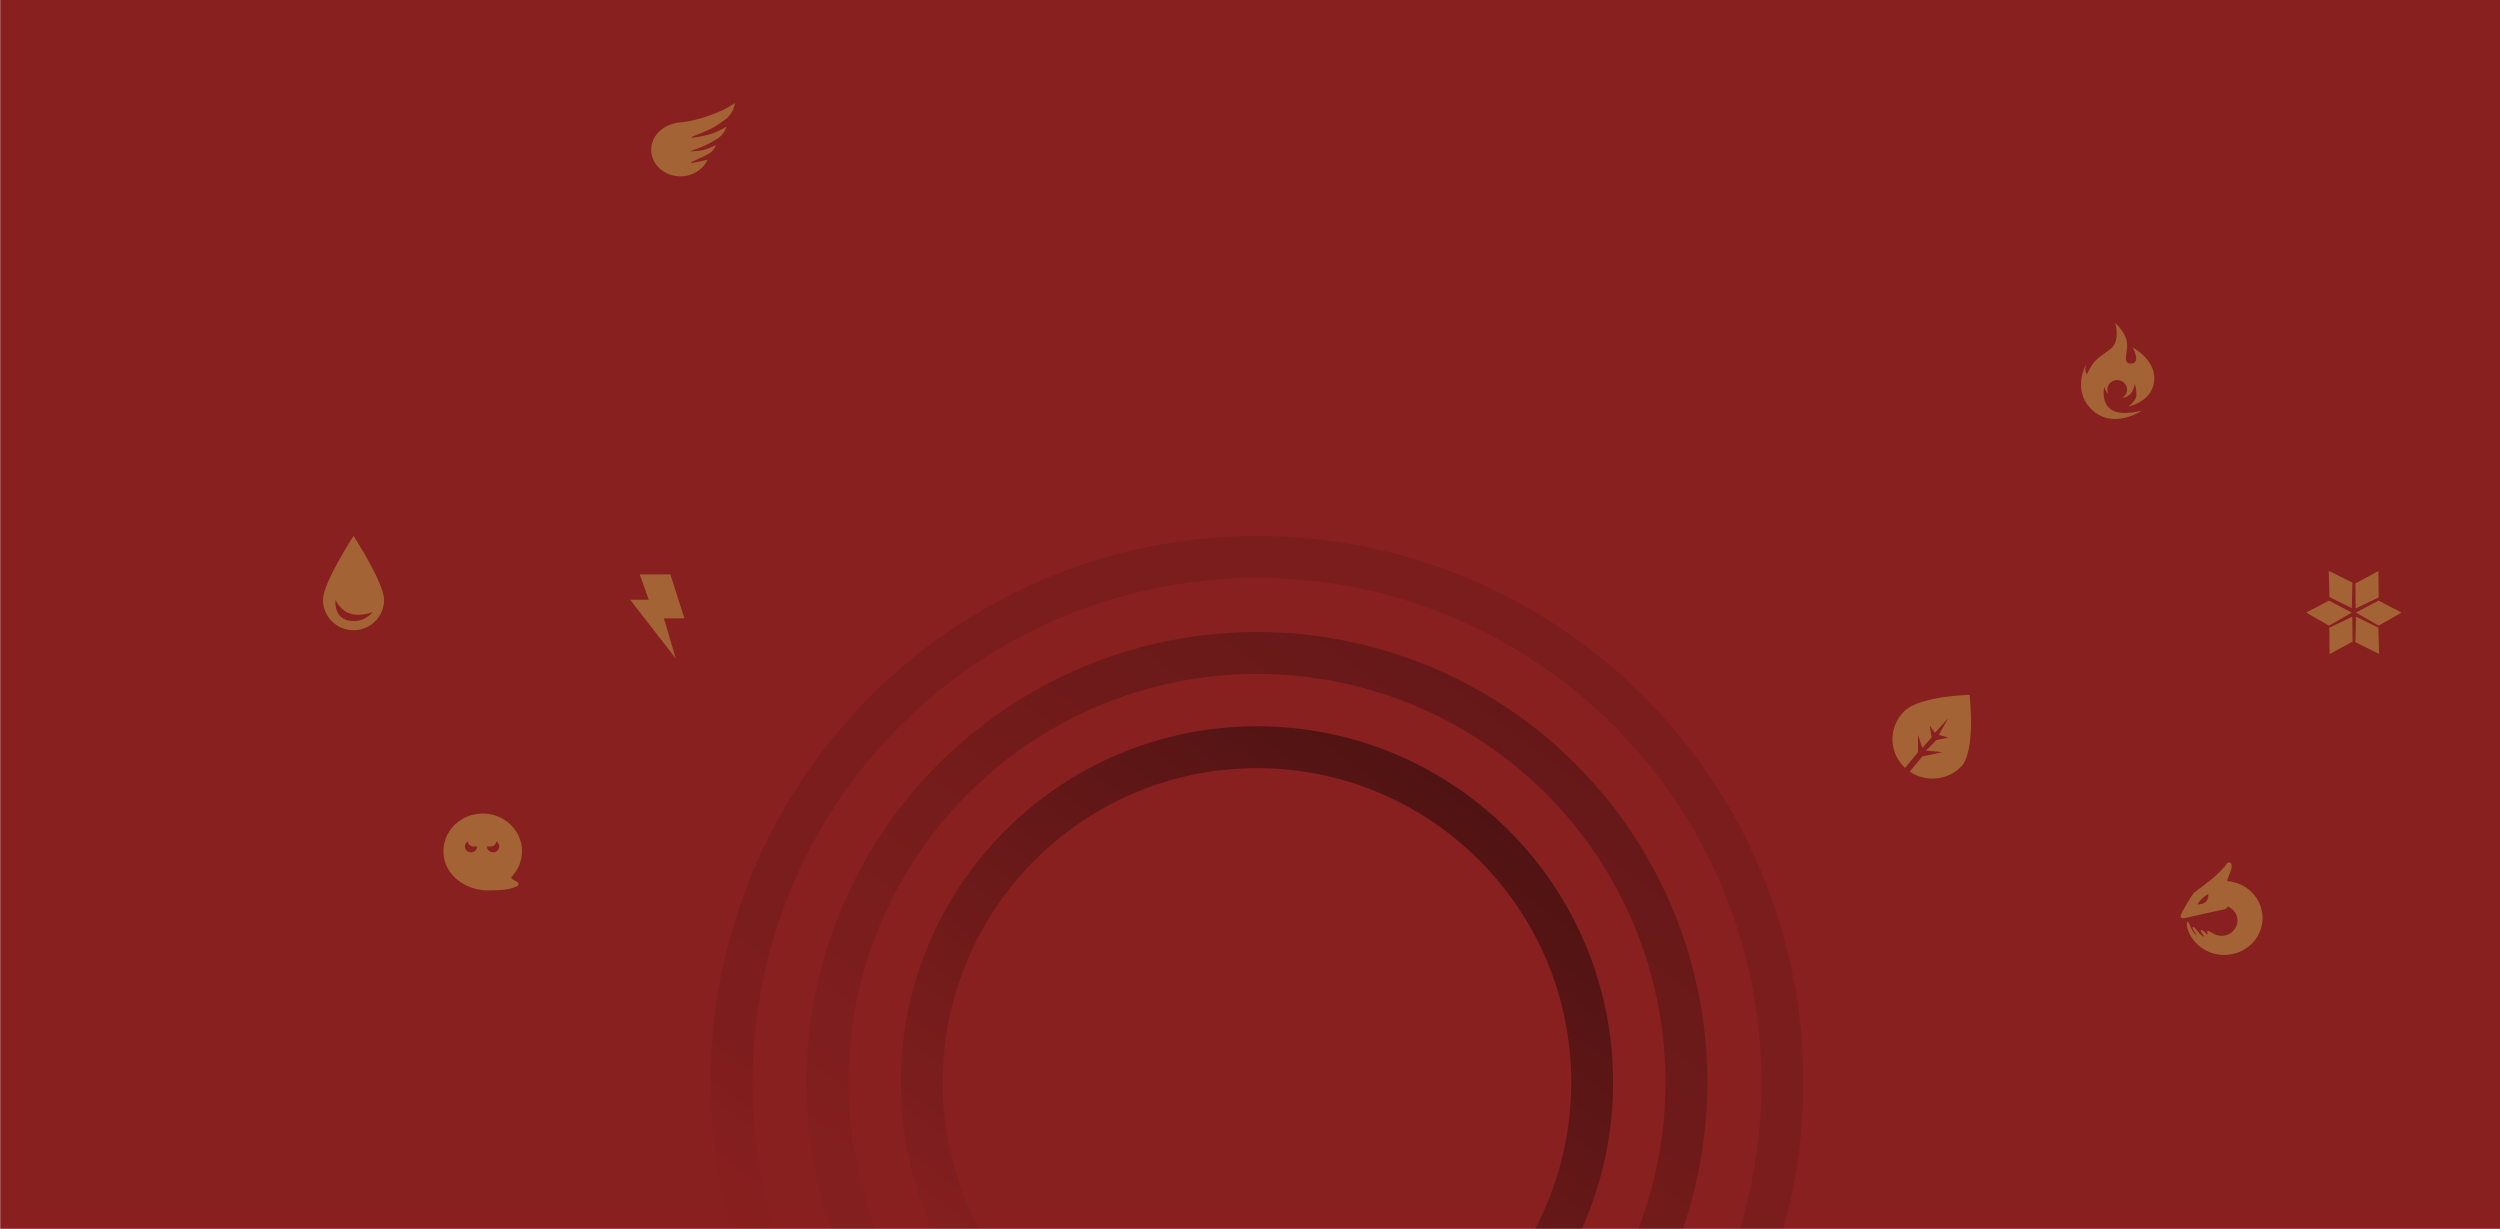 <svg width="1432" height="704" viewBox="0 0 1432 704" fill="none" xmlns="http://www.w3.org/2000/svg">
<mask id="mask0_21_6990" style="mask-type:alpha" maskUnits="userSpaceOnUse" x="0" y="-2" width="1440" height="706">
<rect y="-2" width="1440" height="706" fill="#C20001"/>
</mask>
<g mask="url(#mask0_21_6990)">
<rect y="-2" width="1440" height="706" fill="#C20001"/>
<rect y="-2" width="1440" height="706" fill="#882020"/>
<circle opacity="0.5" cx="720" cy="620" r="192" stroke="url(#paint0_linear_21_6990)" stroke-width="24"/>
<circle opacity="0.3" cx="720" cy="620" r="246" stroke="url(#paint1_linear_21_6990)" stroke-width="24"/>
<circle opacity="0.1" cx="720" cy="620" r="301" stroke="url(#paint2_linear_21_6990)" stroke-width="24"/>
<g opacity="0.6">
<path fill-rule="evenodd" clip-rule="evenodd" d="M1275.11 520.384C1275.47 520.165 1275.78 519.706 1276.03 519.196C1279.31 520.518 1281.61 523.642 1281.61 527.284C1281.61 532.124 1277.55 536.047 1272.53 536.047C1270.47 536.047 1268.57 535.386 1267.05 534.272C1266.55 534.038 1266.13 533.814 1265.8 533.63C1265.28 533.346 1264.93 533.159 1264.72 533.188C1264.09 533.274 1264.27 533.842 1264.44 534.359C1264.55 534.709 1264.66 535.036 1264.49 535.171C1264.33 535.312 1263.78 534.796 1263.14 534.193C1262.26 533.372 1261.22 532.391 1260.73 532.686C1260.34 532.919 1260.71 533.551 1261.18 534.326L1261.21 534.383C1261.41 534.71 1261.63 535.044 1261.84 535.348C1262.26 535.966 1262.6 536.464 1262.43 536.548C1262.22 536.65 1260.8 535.701 1259.6 534.383C1259.13 533.875 1258.68 533.323 1258.27 532.811V532.811C1257.35 531.689 1256.59 530.755 1256.16 530.866C1255.65 530.999 1256.04 532.045 1256.61 533.051C1256.88 533.522 1257.19 534.001 1257.46 534.416V534.416C1257.89 535.062 1258.21 535.551 1258.09 535.612C1257.93 535.693 1256.55 534.362 1255.61 532.686C1255.05 531.69 1254.58 530.589 1254.2 529.698C1253.79 528.732 1253.49 528.012 1253.28 527.94C1252.58 527.688 1252.58 529.098 1252.86 531.133C1252.9 531.398 1252.96 531.677 1253.02 531.96C1255.75 540.663 1264.13 547 1274.04 547C1286.17 547 1296 537.519 1296 525.824C1296 514.693 1287.1 505.568 1275.78 504.713C1275.8 504.189 1276.07 503.149 1276.07 503.149C1276.07 503.149 1278.07 498.384 1278.18 497.365C1278.18 497.298 1278.19 497.224 1278.2 497.146C1278.32 496.046 1278.56 494 1276.77 494C1275.82 494 1275.37 494.699 1274.87 495.499V495.499C1274.67 495.806 1274.47 496.128 1274.22 496.43C1272.45 498.611 1269.48 501.334 1267.79 502.785C1264.22 505.851 1260.72 508.371 1258.68 509.841L1258.68 509.841C1257.75 510.509 1257.12 510.96 1256.93 511.147C1255.46 512.552 1250.22 521.875 1250.22 521.875C1250.22 521.875 1248.53 524.866 1249.13 525.473C1249.73 526.08 1251.18 525.941 1251.18 525.941C1251.18 525.941 1270.7 521.525 1272.45 521.177C1272.92 521.083 1273.25 521.029 1273.51 520.987C1274.2 520.875 1274.33 520.854 1275.11 520.384ZM1261.31 514.71C1260.26 515.692 1258.52 518.036 1258.52 518.036C1258.52 518.036 1261.75 518.232 1263.53 516.565C1265.31 514.898 1264.9 512.057 1264.9 512.057C1264.9 512.057 1262.35 513.728 1261.31 514.71Z" fill="#DADD59" fill-opacity="0.59"/>
<path fill-rule="evenodd" clip-rule="evenodd" d="M366.447 329.055C366.437 329.028 366.458 329 366.487 329H383.941C383.959 329 383.976 329.012 383.981 329.029L391.998 354.131C392.007 354.158 391.986 354.185 391.957 354.185H380.338C380.324 354.185 380.313 354.198 380.317 354.211L386.981 376.947C386.994 376.991 386.935 377.02 386.906 376.983L361.009 343.605C360.987 343.578 361.008 343.539 361.043 343.539H371.588C371.603 343.539 371.613 343.525 371.608 343.511L366.447 329.055Z" fill="#DADD59" fill-opacity="0.59"/>
<path fill-rule="evenodd" clip-rule="evenodd" d="M1223.56 227.474C1224.25 224.989 1222.9 219.881 1222.9 219.881C1222.9 219.881 1221.93 224.042 1220.41 225.58C1219.11 226.892 1217.51 227.802 1215.23 228.041C1217.1 227.152 1218.38 225.296 1218.38 223.151C1218.38 220.141 1215.85 217.7 1212.73 217.7C1209.61 217.7 1207.08 220.141 1207.08 223.151C1207.08 223.974 1207.27 224.753 1207.61 225.453C1205.65 223.926 1205.35 221.48 1205.35 221.48C1205.35 221.48 1203.17 230.36 1209.17 234.538C1215.18 238.715 1226.95 235.125 1226.95 235.125C1226.95 235.125 1210.11 246.75 1197.63 234.097C1186.88 223.198 1194.83 208.848 1194.83 208.848C1194.83 208.848 1194.48 210.179 1194.48 211.724C1194.48 213.27 1195.34 214.445 1195.34 214.445C1195.34 214.445 1197.88 209.178 1199.87 207.035C1201.74 205.008 1204.09 203.363 1206.12 201.943C1207.69 200.85 1209.06 199.889 1209.88 198.989C1214.4 194.031 1211.63 185 1211.63 185C1211.63 185 1216.72 189.406 1218.15 195.097C1218.69 197.267 1218.34 199.735 1218.03 201.942C1217.52 205.525 1217.11 208.421 1220.77 208.233C1226.68 207.929 1221.54 198.989 1221.54 198.989C1221.54 198.989 1234.95 205.902 1233.95 217.994C1232.94 230.086 1219.29 232.835 1219.29 232.835C1219.29 232.835 1222.86 229.959 1223.56 227.474Z" fill="#DADD59" fill-opacity="0.59"/>
<path fill-rule="evenodd" clip-rule="evenodd" d="M286.427 509.848C282.368 510.051 277.721 510.051 276.142 509.848C263.824 508.263 254 499.457 254 487.553C254 475.65 264.074 466 276.5 466C288.926 466 299 475.65 299 487.553C299 493.089 296.821 498.138 293.24 501.955C292.267 502.992 293.601 503.719 294.957 504.457C296.287 505.182 297.637 505.918 296.852 506.967C295.988 508.124 291.3 509.604 286.427 509.848ZM273.336 484.859C273.336 486.719 271.762 488.227 269.82 488.227C267.879 488.227 266.305 486.719 266.305 484.859C266.305 483.612 267.013 482.523 268.065 481.941C268.125 483.562 269.489 484.859 271.162 484.859H273.336V484.859ZM284.232 481.941C284.172 483.562 282.808 484.859 281.135 484.859H278.961V484.859C278.961 486.719 280.535 488.227 282.477 488.227C284.418 488.227 285.992 486.719 285.992 484.859C285.992 483.612 285.284 482.523 284.232 481.941Z" fill="#DADD59" fill-opacity="0.59"/>
<path fill-rule="evenodd" clip-rule="evenodd" d="M1091.22 439.872C1091.05 439.711 1090.88 439.547 1090.71 439.38C1081.76 430.554 1081.76 416.243 1090.71 407.417C1099.65 398.59 1128.16 398 1128.16 398C1128.16 398 1132.05 430.554 1123.1 439.38C1115.16 447.219 1102.83 448.096 1093.9 442.011L1101.1 433.303L1112.59 430.854L1103.21 429.928L1109.17 423.936L1115.96 422.469L1110.59 420.9L1115.96 411.344L1108.33 419.795L1105.38 415.69L1106.41 422.469L1101.1 428.385L1098.63 420.9V430.854L1091.22 439.872Z" fill="#DADD59" fill-opacity="0.59"/>
<path fill-rule="evenodd" clip-rule="evenodd" d="M1347.47 333.712L1333.92 327L1334.33 342.003L1347.13 348.34L1347.47 333.712ZM1362.52 342.185L1362.35 327.062L1349.17 334.238L1349.33 348.518L1362.52 342.185ZM1362.51 358.362L1375.57 350.893L1362.51 344.022L1349.45 350.881L1362.51 358.362ZM1347.12 350.893L1334.07 358.362L1321 350.881L1334.06 344.022L1347.12 350.893ZM1362.72 374.557L1349.16 367.844L1349.51 353.216L1362.31 359.554L1362.72 374.557ZM1334.21 359.569L1334.39 374.693L1347.57 367.517L1347.41 353.237L1334.21 359.569Z" fill="#DADD59" fill-opacity="0.59"/>
<path fill-rule="evenodd" clip-rule="evenodd" d="M220 343.548C220 353.187 212.165 361 202.5 361C192.835 361 185 353.187 185 343.548C185 334.174 201.553 308.429 202.461 307.024C202.482 306.992 202.518 306.992 202.539 307.024C203.447 308.429 220 334.174 220 343.548ZM199.583 355.405C190.702 353.46 192.222 343.613 192.222 343.613C192.222 343.613 194.647 349.557 200.532 351.483C206.416 353.408 213.528 350.584 213.528 350.584C213.528 350.584 208.463 357.35 199.583 355.405Z" fill="#DADD59" fill-opacity="0.59"/>
<path fill-rule="evenodd" clip-rule="evenodd" d="M389.754 101C396.786 101 402.806 97.055 405.291 91.461C405.321 91.393 395.313 94.087 395.632 93.135C395.775 92.71 401.91 90.447 406.38 87.808C408.949 86.291 410.132 83.079 410.132 83.079C410.132 83.079 405.803 85.201 403.615 85.739C399.206 86.824 395.325 86.707 395.325 86.594C395.325 86.35 401.77 85.113 410.727 79.602C414.941 77.01 416.085 72.545 416.085 72.545C416.085 72.545 411.453 75.331 408.653 76.25C402.012 78.431 395.951 79.089 395.951 78.794C395.951 78.162 401.285 76.681 406.939 73.915C409.879 72.477 412.425 70.598 415.376 68.508C420.204 65.089 421 59 421 59C421 59 416.238 62.101 413.914 63.13C404.326 67.38 395.859 69.608 389.754 70.091C380.539 70.819 373 77.311 373 85.739C373 94.168 380.501 101 389.754 101Z" fill="#DADD59" fill-opacity="0.59"/>
</g>
</g>
<defs>
<linearGradient id="paint0_linear_21_6990" x1="815" y1="332" x2="516" y2="727" gradientUnits="userSpaceOnUse">
<stop/>
<stop offset="1" stop-opacity="0"/>
</linearGradient>
<linearGradient id="paint1_linear_21_6990" x1="840.147" y1="255.765" x2="462" y2="755.324" gradientUnits="userSpaceOnUse">
<stop/>
<stop offset="1" stop-opacity="0"/>
</linearGradient>
<linearGradient id="paint2_linear_21_6990" x1="865.76" y1="178.118" x2="407" y2="784.172" gradientUnits="userSpaceOnUse">
<stop/>
<stop offset="0.786" stop-color="#1B0303"/>
<stop offset="1" stop-color="#E81414" stop-opacity="0"/>
<stop offset="1"/>
</linearGradient>
</defs>
</svg>
